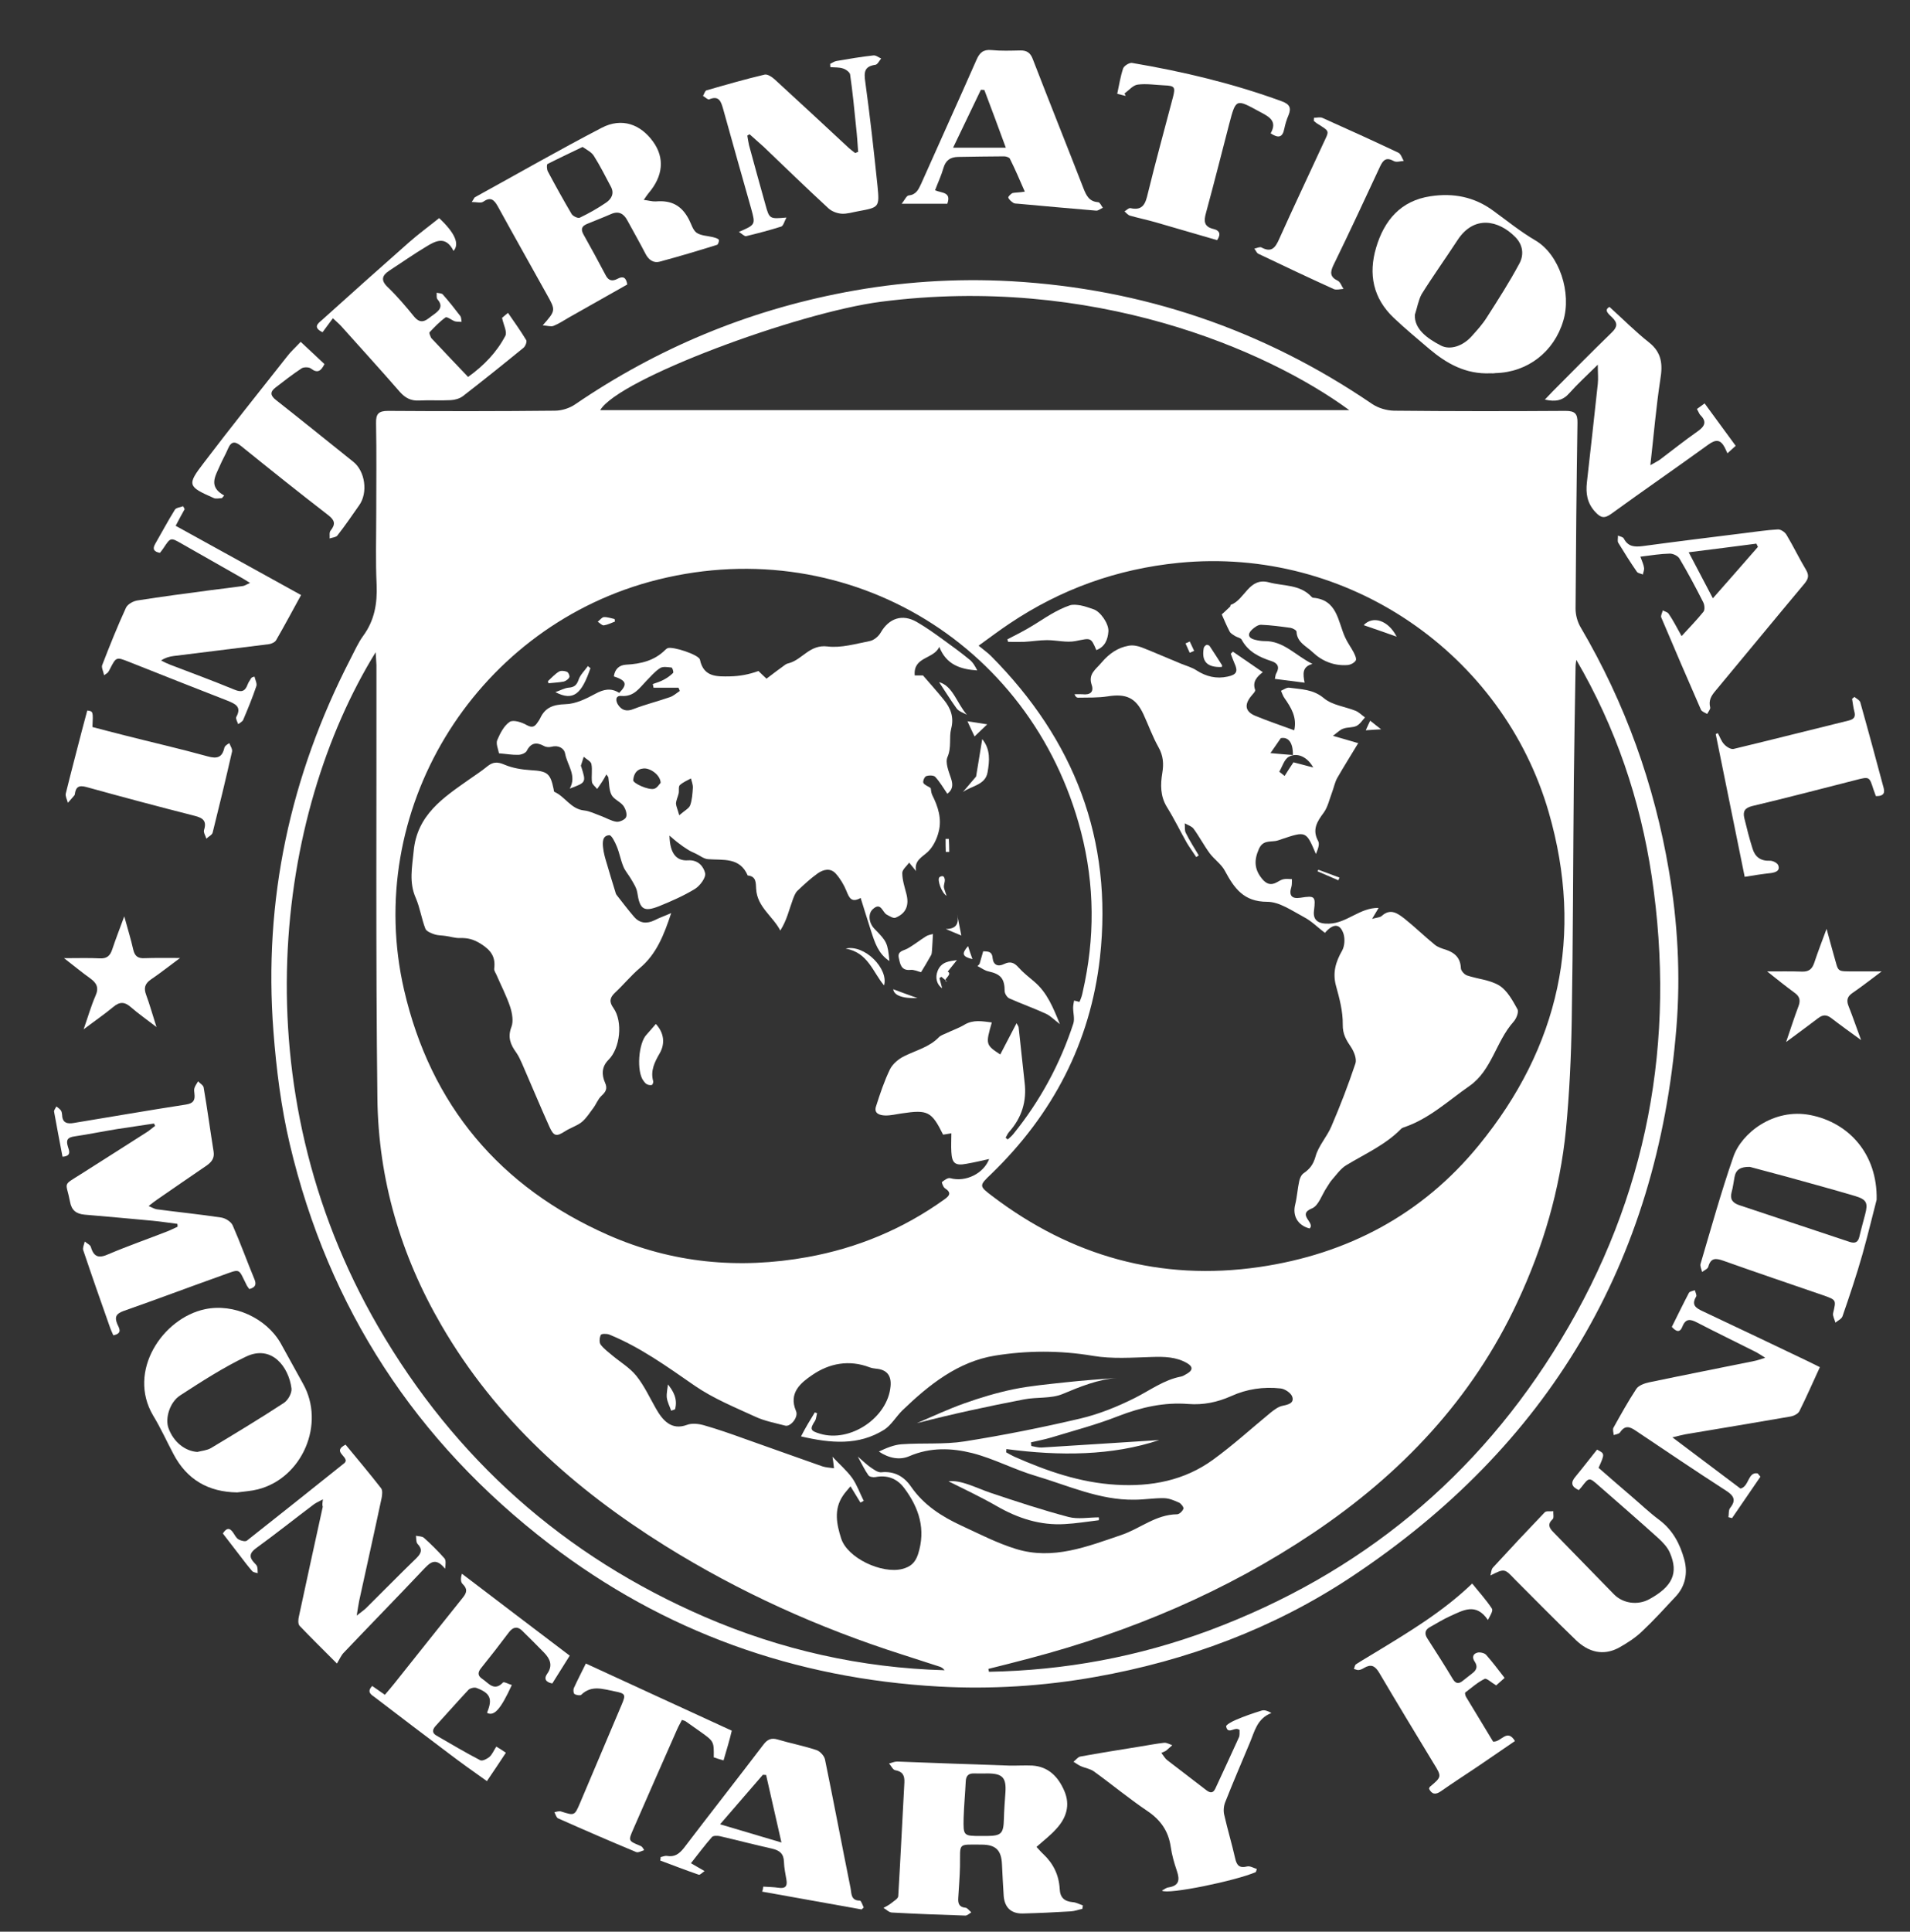<?xml version="1.0" encoding="utf-8"?>
<!-- Generator: Adobe Illustrator 18.1.1, SVG Export Plug-In . SVG Version: 6.00 Build 0)  -->
<svg version="1.1" id="Layer_1" xmlns="http://www.w3.org/2000/svg" xmlns:xlink="http://www.w3.org/1999/xlink" x="0px" y="0px"
	 viewBox="0 0 996 1007" enable-background="new 0 0 996 1007" xml:space="preserve">
<rect x="0" y="0" width="996" height="1007" fill="#333333" stroke="none"/>
<path fill="#FFFFFF" d="M196.2,267.5c0-15.7,0.2-31.3-0.1-47c-0.1-4.7,1.3-6.3,6.2-6.3c29,0.2,58,0.2,87-0.1c3.6,0,7.7-1.3,10.6-3.3
	c42.8-29.2,89.6-48.7,140.5-58.4c28.8-5.5,57.8-7.4,86.9-5.8c68.5,3.9,131.3,25.2,188.1,63.9c3.2,2.2,7.6,3.5,11.5,3.6
	c29.8,0.3,59.6,0.3,89.5,0.1c4.8,0,6.3,1.4,6.2,6.2c-0.5,32.3-0.8,64.6-1,96.9c0,3.3,1,7,2.7,9.8c23.2,39.5,38.4,81.8,46,126.9
	c4.6,27,6.1,54.4,3.9,81.6c-9.9,122.9-67,218.5-169.6,286.5c-40.6,26.9-85.6,43.6-133.5,52.1c-27,4.8-54.3,6.5-81.5,5
	c-75.1-4.2-143.3-28.5-203.1-74.3c-69.7-53.4-115.2-123-135.4-208.5c-4.5-19.1-7-38.9-8.5-58.6c-5.3-68.6,8.7-133.3,40.2-194.4
	c2.1-4,3.9-8.2,6.5-11.8c6-8.1,7.5-17,7.1-26.8C195.8,292.5,196.2,280,196.2,267.5z M510.3,336.6c2.9,2.4,4.8,3.7,6.5,5.4
	c43.3,43.6,63.6,95.5,56.8,157.1c-5,44.4-24.6,81.8-56.6,112.8c-6.5,6.2-6.6,6.3,0.4,11.6c41.3,31.4,87.8,44.5,139.3,37
	c45.9-6.7,84.9-27.3,114.4-63.4c42-51.3,55-109.8,36.5-173.7c-23.8-82.3-104.5-138.7-192.9-130c-32.2,3.2-61.5,13.7-88.3,31.7
	C521.3,328.5,516.4,332.2,510.3,336.6z M562.9,522.3c0.4-0.9,0.8-1.8,1.1-2.8c0.3-0.8,0.4-1.6,0.6-2.4c6.4-27.9,6.3-55.7-0.9-83.5
	c-26-100.1-125.3-157.6-225-130.3C246.6,328.7,189.3,423.2,210.7,516c13.9,60.2,50,102.9,106.4,127.8c33.3,14.7,68.3,18,104.1,11.5
	c25.9-4.7,49.7-14.6,71.2-30c2.7-1.9,4-3.5,0.3-5.9c-0.9-0.6-1.7-3.1-1.5-3.2c1.3-1,3.1-2.4,4.4-2c8,2.2,17.4-2.5,20.2-10
	c-3.7,0.8-7.8,1.8-11.9,2.5c-5.8,1.1-7.5-0.3-7.8-6.2c-0.2-3.1,0-6.2,0-9.7c-1.7,0.3-3.1,0.5-4.3,0.7c-6-12.1-8-13.1-21.4-11.1
	c-3,0.4-5.9,1.2-8.9,1.1c-2.7-0.1-5.9-1-4.7-4.7c2.1-6.6,4.3-13.2,7.3-19.4c1.4-2.8,4.5-5.4,7.4-6.8c6.2-3.1,13.1-4.7,18.1-9.9
	c1-1,2.6-1.5,3.9-2.1c3.1-1.5,6.4-2.6,9.4-4.4c4.7-2.8,9.3-1.8,14.3-1.2c-3.3,11.4-3.2,11.7,4.4,16.7c2.8-5.3,5.5-10.5,8.5-16.3
	c0.6,1.2,1.1,1.7,1.1,2.3c1.1,9.5,2,19.1,3.1,28.6c1.2,9.8-1.5,18.4-8.1,25.8c-0.8,0.9-1.2,2-1.8,3c0.4,0.3,0.7,0.6,1.1,0.9
	c1-0.9,2.1-1.8,2.9-2.8c14-17.3,24.4-36.5,31.3-57.6c0.8-2.5-0.1-5.5-0.1-8.3c0-1.2,0.3-2.5,0.5-3.7
	C561.2,521.8,562,522.1,562.9,522.3z M195.9,340c-52.1,84.4-71.3,226.5,1.3,351.6c40.1,69.1,97,119.6,170.3,151.3
	c39.8,17.2,81.6,26.6,125.1,27.8c-0.8-1-1.7-1.6-2.7-1.9c-6.5-2.1-13-4.2-19.5-6.3c-43.5-13.9-84.8-32.5-123.6-56.7
	c-47.4-29.6-88.2-66-116.6-114.9c-21.3-36.6-32.9-76.2-33.4-118.3c-0.9-75.3-0.4-150.6-0.5-225.9C196.2,344.5,196,342.2,195.9,340z
	 M822,344c-0.2,1.2-0.4,2.5-0.4,3.7c-0.3,19.6-0.7,39.3-0.9,58.9c-0.4,41.8-0.4,83.6-1.1,125.4c-0.3,18.9-1.2,37.9-3,56.8
	c-3.1,31.4-11.9,61.3-25.3,89.9c-23.6,50.7-60.7,89.7-106.6,120.5c-45.3,30.4-95,51.4-147.8,65.3c-7.1,1.9-14.3,3.7-21.5,5.5
	c0.1,0.5,0.2,1,0.3,1.5c39.5-0.7,77.9-7.8,115-21.6c78.5-29.3,139.9-79.8,183.2-151.4c45.2-74.6,60.3-155.6,47.4-241.8
	C855.3,416.8,842.5,379.1,822,344z M703.6,213.8c-43.3-31.7-134.2-70.7-244.2-56.5c-43.4,5.6-136.9,40.2-146.4,56.5
	C442.8,213.8,572.5,213.8,703.6,213.8z M424.9,736.3c0.4,0.1,0.8,0.3,1.2,0.4c-0.4,1.3-0.4,2.8-1.1,4c-2.8,4.3-2.5,5.2,2.6,6.7
	c15.8,4.8,35.4-8.4,36.8-24.8c0.5-5.6-2-8.6-7.5-9.1c-1.1-0.1-2.3-0.3-3.4-0.7c-10.7-4.1-21-2.1-29.8,3.9c-5.9,4-12.7,9.3-8.6,18.9
	c1.4,3.2-2.9,8.3-5.6,7.6c-5.3-1.4-10.8-2.4-15.7-4.7c-10.7-4.9-21.9-9.5-31.5-16.1c-14.3-9.9-28.4-20.1-44.6-26.7
	c-1.3-0.5-4.1-0.5-4.4,0.2c-0.7,1.4-0.9,3.9-0.1,5c1.6,2.2,4,3.9,6.1,5.7c4.2,3.5,9.1,6.4,12.5,10.6c4.1,5.1,6.9,11.2,10.2,17
	c3.5,6.2,8.1,11.6,16.2,8.6c2.6-1,6.1-0.6,8.9,0.2c7,2,13.9,4.4,20.8,6.9c13.6,4.8,27.2,9.7,40.9,14.5c1.8,0.6,3.9,0.7,6.1,1
	c-0.3-2.7-0.5-4.4-0.8-6c3.6,3.9,7.4,7.1,10.3,11.1c2.5,3.6,4,7.9,6,11.9c-0.6,0.3-1.1,0.6-1.7,0.9c-1.6-2.6-3.2-5.2-5.2-8.5
	c-1.6,2-3,3.4-4,5c-4.8,7.1-3.2,14.9-0.9,22.1c3.2,10.3,21.2,18.7,31.9,16c4.2-1.1,6.7-3.1,8.2-7.6c4.2-13,0.6-24.2-7.2-34.6
	c-3.7-4.9-8.7-6.9-15-5.7c-1.2,0.2-3.2-0.1-3.7-1c-1.9-2.7-3.3-5.7-5.5-9.7c2.7,2.3,4.5,4.1,6.5,5.5c1.8,1.2,3.9,2.9,5.8,2.7
	c6.8-0.7,11.8,2.2,15.4,7.4c6.7,9.7,16.1,15.7,26.5,20.5c9.3,4.3,18.6,9.1,28.4,12.1c19.2,5.9,37.1-1.3,54.8-7.3
	c9.8-3.3,18-10.7,29.1-10.8c1.2,0,2.9-1.7,3.3-2.9c0.3-0.7-1.2-2.7-2.3-3.2c-2.5-1.1-5.2-2.3-7.9-2.3c-5.1-0.1-10.2,0.8-15.3,0.8
	c-18.2,0.3-34.6-7.4-51.5-12.4c-11.2-3.3-21.8-9-33.1-11.9c-10.8-2.7-21.9-3.1-32.8,1.6c-5,2.2-10.7,1.1-15.9-2.4
	c3.8-1.8,7.8-3.5,11.8-3.8c10.9-0.8,22.1,0.2,32.9-1.5c20.2-3.2,40.3-7.2,60.3-11.9c9.8-2.3,19.4-6.2,28.4-10.7
	c8-4,15.2-9.5,24.2-11.2c1.1-0.2,2.1-1,3.1-1.5c3.1-1.8,3.1-3.7,0-5.5c-5.7-3.3-11.9-3.4-18.3-3.2c-10.3,0.3-20.8,1.1-30.8-0.6
	c-17.2-2.9-34.4-2.8-51.1-0.1c-19.2,3.1-34.4,15.2-48.2,28.5c-3.3,3.2-5.8,7.7-9.5,10.1c-13.4,8.4-27.9,7.1-43.4,3.5
	C420.1,744.1,422.5,740.2,424.9,736.3z M524.8,755.4c0,0.6-0.1,1.1-0.1,1.7c1.4,0.8,2.8,1.6,4.3,2.3c17,7.5,34.2,13.5,53,14.6
	c18.4,1.1,35.6-2.2,50.5-13c10.5-7.6,20.1-16.4,30.1-24.6c1.9-1.5,4.1-3.2,6.4-3.6c2.9-0.6,5.9-1.4,4.9-4.6c-0.6-2-3.9-4.2-6.1-4.4
	c-8.9-1-17.7,0.3-25.8,4c-7.2,3.2-14.5,4.7-22.3,4.1c-12.7-1-24.6,1.7-36.5,6.3c-11.4,4.5-23.3,7.6-35.1,11.2c-3.4,1-7,1.7-10.5,2.5
	c0.1,0.6,0.1,1.3,0.2,1.9c1.8,0.3,3.6,0.9,5.4,0.8c21.2-1.3,42.4-2.7,61.3-3.9C580.1,758.9,552.6,759.1,524.8,755.4z"/>
<path fill="#FFFFFF" d="M80.3,585.7c-6.4,1-12.9,1.9-19.3,2.9c-7.4,1.2-14.7,2.7-22.1,3.8c-3.6,0.5-4.6,1.8-3.5,5.3
	c0.6,2,2.1,5-2.8,5.3c-1.5-7.9-3-15.7-4.4-23.5c-0.1-0.8,0.8-1.8,1.2-2.7c0.8,0.6,1.7,1.2,2.3,2c0.5,0.6,0.6,1.6,0.7,2.4
	c0.1,4.2,2.7,4.8,6.1,4.2c19.5-3.2,39-6.6,58.5-9.6c3.8-0.6,4.8-2.2,4.4-5.6c-0.1-1-0.3-2.1,0-3c0.4-1.3,1.3-2.4,1.9-3.5
	c1,1.1,2.7,2,2.9,3.2c1.9,11.1,3.4,22.3,5.2,33.5c0.5,3.3-1,5.3-3.5,7.1c-8.7,5.9-17.3,11.9-25.9,17.8c-1.3,0.9-2.6,1.9-4.5,3.4
	c1.9,0.8,3,1.5,4.2,1.7c11.2,1.5,22.4,2.6,33.6,4.3c2.2,0.3,5.1,2.1,6,4c4.1,9.3,7.5,18.8,11.4,28.2c1.2,2.9,0.3,4.3-2.7,5.1
	c-0.5-0.8-1.1-1.4-1.4-2.1c-4.5-8.9-2.8-8.6-12.9-5c-17.1,6.1-34.1,12.5-51.2,18.5c-3.9,1.4-4.9,3.1-3.3,6.9c0.8,1.9,3,4.8-2.1,5.8
	c-0.6-1.4-1.3-2.8-1.8-4.3c-4.7-13.3-9.4-26.7-13.9-40.1c-0.4-1.3,0.5-3,0.8-4.5c1.1,1,2.9,1.7,3.2,2.9c1.6,5.4,4.3,5.9,9.2,3.7
	c10.1-4.3,20.5-7.9,30.7-11.9c1.8-0.7,3.5-1.6,5.3-2.4c0-0.5,0-1-0.1-1.5c-4.2-0.5-8.5-1.2-12.7-1.6c-11.9-1.1-23.8-2.2-35.7-3.2
	c-4.4-0.4-6.8-2.3-7.6-6.8c-2-10.6-4.3-8,5.8-14.4c11.4-7.2,22.8-14.5,34.1-21.7c1.6-1,3-2.3,4.5-3.4
	C80.7,586.6,80.5,586.1,80.3,585.7z"/>
<path fill="#FFFFFF" d="M246,105.3c1.2-1.7,1.3-2.3,1.7-2.5c22-12.1,43.8-24.6,66.1-36.2c10.4-5.4,20.2-1.9,26.8,7.3
	c6.1,8.5,5.2,17.9-2.4,26.8c-0.7,0.8-1.3,1.8-2.5,3.5c2.5,0.3,4.4,0.9,6.3,0.8c8.1-0.7,13.5,2.1,17.3,9.5c1.2,2.3,2,5.4,3.9,6.8
	c2.3,1.6,5.6,1.6,8.5,2.3c1.1,0.3,2.4,0.6,3.1,1.3c0.4,0.4-0.3,2.5-0.8,2.7c-9.9,3.1-19.9,6.1-30,8.8c-3.4,0.9-5.9-1.1-7.5-4.3
	c-3-5.8-6.2-11.4-9.3-17.1c-1.9-3.6-4.5-5.2-8.6-3.4c-4.1,1.8-8.3,3.4-12.4,5.1c-2.7,1.1-3.5,2.6-2,5.4c4,7.1,7.9,14.3,11.7,21.5
	c1.5,2.9,3.6,3.1,6.2,1.7c2.8-1.5,4.4-0.7,5,3c-10.1,5.7-20.3,11.5-30.6,17.3c-2.6,1.5-5.1,3.2-7.9,4.3c-1.3,0.5-3.1-0.1-5.6-0.3
	c6.9-7.8,6.8-7.8,2.1-16.2c-8.5-15.3-17.1-30.5-25.5-45.8c-2-3.6-3.8-5.1-7.7-2.4C250.7,106,248.6,105.3,246,105.3z M303.8,76.6
	c-6.4,3.1-12.4,5.9-18.3,8.9c-0.5,0.3-0.4,2.8,0.2,3.9c4,7.5,8.1,14.9,12.4,22.2c0.7,1.1,3.2,2.3,4.2,1.9c4.8-2.3,9.4-4.9,13.8-7.9
	c2.6-1.8,4.4-4.6,2.5-8.2c-2.9-5.4-5.6-10.9-8.9-16.1C308.5,79.3,306.1,78.2,303.8,76.6z"/>
<path fill="#FFFFFF" d="M540.5,962.8c1.3,1.4,2.4,2.7,3.6,3.8c5.2,4.9,8.1,10.9,8.5,18.1c0.2,4.5,2.4,6.5,6.8,6.9
	c1.8,0.1,3.5,1.1,5.3,1.7c-0.1,0.6-0.2,1.2-0.3,1.8c-2,0.4-4,1.2-6,1.3c-8.3,0.5-16.6,0.9-24.9,1.1c-6.1,0.2-9.6-3-10.1-9.1
	c-0.4-5.5-0.6-10.9-0.9-16.4c-0.3-7.5-3.2-10.4-10.7-10.4c-12.7,0-11-1.2-11.2,11.3c-0.1,5.5-0.6,11-0.9,16.4
	c-0.2,2.8,0.3,4.9,3.8,5.2c1,0.1,2,1.6,3,2.4c-1,0.6-2.1,1.7-3.1,1.7c-12.8-0.4-25.6-0.9-38.4-1.6c-1.5-0.1-2.8-1.6-4.3-2.4
	c1.4-0.8,2.9-1.5,4.1-2.5c1.3-1.1,3.5-2.3,3.6-3.6c1.2-19.7,2.1-39.5,3.2-59.2c0.2-3.8-0.9-5.8-4.8-6.5c-1.2-0.2-2.1-2.3-3.2-3.5
	c1.4-0.3,2.8-1,4.2-1c19.4,0.7,38.9,1.5,58.3,2.1c4.1,0.1,8.2-0.2,12.3,0c8.5,0.6,13.5,6,16.6,13.2c3.2,7.4,1.1,14.1-4.2,19.8
	C547.9,956.7,544.3,959.4,540.5,962.8z M511.8,957.1c1,0,2,0,3,0c7.4-0.1,8.5-1.3,8.7-8.9c0.1-4.6,0.5-9.3,0.8-13.9
	c0.5-7.5-1.5-9.7-8.9-9.8c-2.5,0-5,0.1-7.5,0c-3-0.1-4.2,1.4-4.3,4.2c-0.3,6.3-0.9,12.6-1.1,18.9
	C502.3,957.1,502.3,957.1,511.8,957.1z"/>
<path fill="#FFFFFF" d="M978.6,625.4c-1.7,6.4-4.3,17.5-7.4,28.5c-3.1,10.9-6.7,21.6-10.4,32.3c-0.5,1.4-2.4,2.2-3.7,3.3
	c-0.4-1.7-1.5-3.5-1.2-4.9c1.6-6.9,1.8-6.9-5-9.3c-17.4-6-34.9-11.9-52.3-18.1c-4-1.4-6.5-1.5-7.8,3.2c-0.3,1.1-2.1,1.8-3.2,2.7
	c-0.3-1.4-1.2-3.1-0.8-4.3c5.5-18.6,10.7-37.4,17.1-55.8c4.2-12.2,20.9-25.5,40.2-21.7C964,585.2,979.1,601.5,978.6,625.4z
	 M912.5,608.3c-4.7-0.1-7.3,1.3-8,5.3c-0.5,2.6-0.8,5.3-1.5,7.8c-1,3.7,0.4,5.6,3.8,6.8c19.2,6.4,38.5,12.8,57.7,19.2
	c2.8,0.9,4.4,0.3,5.1-2.7c0.9-3.9,2-7.7,3-11.6c1.6-6,0.8-7.8-5.2-9.6c-11.8-3.5-23.6-6.7-35.5-10
	C925.1,611.7,918.4,609.9,912.5,608.3z"/>
<path fill="#FFFFFF" d="M777.3,194.6c-13,0.6-23-5.1-32.1-12.8c-6.2-5.3-12.5-10.5-18.4-16.1c-10.8-10.2-13.3-22.8-9.2-36.6
	c4.2-14.2,12.8-24.5,28.4-26.8c11.8-1.8,22.8,0.3,32.6,7.5c7.3,5.3,14.3,11,22,15.5c12.7,7.4,19,27.5,14.6,41.9
	c-4.8,16.2-18.6,26.9-35.4,27.3C778.8,194.7,777.8,194.6,777.3,194.6z M737.8,164.1c-0.3,7.3,6.1,12.2,13.7,16.1
	c4.8,2.4,11.4,0.2,16-5c2.8-3.1,5.6-6.2,7.8-9.7c5.9-9.2,11.8-18.4,17-28.1c2.5-4.6,1.9-9.8-2.2-13.9c-8.6-8.7-21.4-11.5-30,1.6
	c-6.2,9.5-12.8,18.7-18.8,28.3C739.6,156.6,739,160.5,737.8,164.1z"/>
<path fill="#FFFFFF" d="M123.7,778c-15.1-0.2-26.3-6.7-33.3-20.1c-3.5-6.6-6.6-13.5-10.5-19.9c-13.8-23.2,5-50.9,27-55.5
	c15-3.2,32,4.6,39.5,17.8c3.9,7,7.7,14,11.6,21c11.8,20.9-0.3,49.2-23.5,55.1C131,777.3,127.3,777.5,123.7,778z M102.9,756.9
	c2.4-0.6,5-0.8,7.1-2c12.8-7.7,25.6-15.4,38.1-23.6c2.1-1.4,4.2-5.1,3.9-7.5c-1.4-11.1-10.2-23-23.7-16.6
	c-11.9,5.7-23.2,13-34.3,20.2c-5.6,3.6-8,12.2-6.1,17.2C90.5,751.7,96.5,756.5,102.9,756.9z"/>
<path fill="#FFFFFF" d="M132.7,352.7c0.4,1.7,1.4,3.6,1,4.9c-2,6-4.4,11.8-6.9,17.7c-0.4,0.9-1.7,1.5-2.6,2.2
	c-0.4-1.2-1.4-2.9-1-3.7c2.9-5.3-0.3-6.8-4.5-8.5c-17.2-6.7-34.4-13.5-51.5-20.3c-6.6-2.6-6.6-2.6-9.9,3.8c-0.3,0.6-0.6,1.2-1,1.7
	c-0.2,0.3-0.5,0.4-2,1.5c-0.5-2.2-1.5-4.1-1-5.3c3.9-10.1,7.9-20.1,12.4-29.9c0.9-1.9,3.9-3.5,6.1-3.8c12.8-2,25.6-3.7,38.5-5.4
	c5.4-0.7,10.9-1.3,16.3-2.1c1-0.1,1.9-0.8,3.8-1.6c-2.3-1.4-3.8-2.4-5.3-3.2c-10.1-5.8-20.3-11.5-30.4-17.3
	c-5.8-3.3-5.7-3.3-9.5,2.4c-0.5,0.8-1.2,1.6-1.8,2.4c-3.1-0.6-4.1-1.9-2.4-4.8c3.4-5.9,6.6-11.9,10.2-17.7c0.7-1.1,2.8-1.2,4.3-1.8
	c0.3,0.5,0.5,1,0.8,1.5c-1.5,2.7-3,5.4-4.7,8.7c21.9,12.1,43.4,23.9,65.4,36.1c-4.5,8.2-8.6,15.9-13,23.5c-0.6,1.1-2.4,1.9-3.7,2.1
	c-16.6,2.1-33.3,4.1-49.9,6.2c-2.1,0.3-4.1,0.8-6.4,2.3c1.5,0.8,3.1,1.6,4.7,2.2c11.2,4.3,22.4,8.4,33.5,13c3.6,1.5,5.6,1,6.9-2.6
	c0.4-1.2,1.3-2.3,1.9-3.4C131.4,353,132,352.9,132.7,352.7z"/>
<path fill="#FFFFFF" d="M920.5,707.8c-2.4-1.5-3.7-2.4-5.1-3.1c-10.1-5.1-20.3-10-30.3-15.2c-3.6-1.9-6.1-2.3-7.8,2.1
	c-1.3,3.3-3.3,2.6-5.5,0.1c2.9-5.8,5.8-11.8,8.9-17.7c0.4-0.8,2-1,3.1-1.4c0.3,1.1,1.1,2.6,0.7,3.3c-2.7,4.5-0.1,6,3.5,7.7
	c18.1,8.5,36.1,17.1,54.1,25.7c2.2,1.1,4.4,2.2,6.9,3.4c-3.7,8-7,15.6-10.7,23c-0.7,1.3-2.8,2.4-4.4,2.7c-18.3,3.2-36.7,6.2-55,9.3
	c-1.7,0.3-3.4,0.8-6.8,1.6c12.7,9.6,24.3,18.3,35.5,26.7c4.6-1.1,3.8-8.9,9-7.9c0.5,0.6,0.9,1.2,1.4,1.7
	c-4.9,7.2-9.9,14.4-14.8,21.6c-0.6-0.2-1.3-0.3-1.9-0.5c0.3-1.6,0-3.7,0.9-4.8c3.3-4.1,1.9-6.4-2.1-9c-15.8-10.2-31.4-20.7-47-31.2
	c-3.2-2.2-5.7-3.1-8.3,0.8c-0.5,0.8-2.1,1-3.3,1.4c-0.1-1.3-0.7-2.9-0.1-3.9c3.8-6.8,7.6-13.7,11.9-20.2c1.2-1.8,4.3-2.9,6.7-3.4
	c18.2-3.8,36.5-7.4,54.7-11.1C916.4,709.2,917.9,708.6,920.5,707.8z"/>
<path fill="#FFFFFF" d="M447.5,79.2c-0.3-4.4-0.6-8.8-1.1-13.2c-0.9-9.1-1.8-18.2-3.1-27.2c-0.2-1.2-2.3-2.7-3.7-3.1
	c-2.1-0.7-4.4-0.5-6.6-0.7c0-0.6-0.1-1.2-0.1-1.7c1.1-0.5,2.1-1.3,3.3-1.5c6.4-1.1,12.8-2.2,19.2-2.9c1.3-0.2,2.7,1,4.1,1.6
	c-1,1.2-1.9,3.2-3.1,3.3c-5.7,0.8-5.9,3.9-5.2,8.8c2.5,18.1,4.5,36.2,6.4,54.4c1.1,11.1,0.8,11.1-10,13.1c-2.9,0.5-5.9,1.5-8.8,1.3
	c-2.4-0.2-5.1-1.2-6.9-2.9c-11.4-10.5-22.5-21.3-33.7-32c-2.4-2.2-4.9-4.3-7.3-6.5c-0.4,0.2-0.8,0.4-1.2,0.7c0.3,1.7,0.5,3.3,0.9,5
	c2.8,10.3,5.6,20.5,8.5,30.8c2.1,7.7,2.2,7.7,11,6.9c-1.1,2.1-1.6,4.3-2.7,4.7c-6,1.9-12.1,3.5-18.3,5c-0.9,0.2-2.1-1.2-3.8-2.2
	c8.8-3.8,8.7-3.8,6.4-12.2c-4.9-17.3-9.8-34.6-14.6-51.9c-1.1-3.8-2.1-7.2-7.3-5c-0.7,0.3-2.1-1.2-3.2-1.8c0.6-1,1-2.6,1.8-2.9
	c10.1-2.9,20.1-5.8,30.3-8.2c1.5-0.4,4,1.3,5.4,2.6c12.9,11.8,25.7,23.7,38.5,35.6c1.1,1,2.2,1.8,3.4,2.7
	C446.5,79.5,447,79.3,447.5,79.2z"/>
<path fill="#FFFFFF" d="M168.4,781.6c-2.2,1.2-3.6,1.8-4.7,2.6c-10.1,7.6-20,15.5-30.2,22.9c-3.4,2.5-3.7,4.7-0.9,7.6
	c0.6,0.6,1.3,1.3,1.5,2c0.3,1.1,0.2,2.3,0.3,3.4c-1-0.3-2.3-0.4-2.9-1.1c-2.1-2.4-4-4.9-5.9-7.4c-3.1-4.1-6.3-8.1-9.4-12.2
	c1.9-2.9,3.5-3.2,5.4-0.4c0.8,1.2,1.6,2.8,2.8,3.5c1.2,0.7,3.6,1.3,4.4,0.6c17-13.4,33.9-26.9,50.8-40.4c0.4-0.3,0.5-0.8,0.7-1.1
	c0.1-2.9-6.8-5.1-0.1-8.5c6.2,7.5,12.5,15,18.5,22.7c0.9,1.1,0.6,3.5,0.3,5.1c-3.8,17.9-7.8,35.7-11.7,53.6
	c-0.4,2.1-0.7,4.1-1.3,7.7c2.4-1.9,3.8-2.8,4.9-3.9c8.8-8.7,17.4-17.5,26.2-26c2.6-2.6,3.4-4.6,0.6-7.5c-0.8-0.9-0.6-2.8-0.8-4.2
	c1.4,0.3,3.2,0.2,4.2,1.1c3.7,3.3,7.3,6.9,10.6,10.6c0.9,1,0.7,3,0.4,5.5c-5.3-6.6-8.2-2.8-11.7,0.8c-13.6,14.4-27.5,28.6-41.1,42.9
	c-1.4,1.4-2.2,3.4-3.6,5.7c-7.5-7.5-13.6-13.5-19.5-19.7c-0.9-1-0.7-3.4-0.3-5c4.1-19,8.2-38,12.4-57
	C168,784.6,168.1,783.7,168.4,781.6z"/>
<path fill="#FFFFFF" d="M884.9,213.2c1.4-1,2.5-1.8,4-2.9c5.4,7.4,10.7,14.6,16.2,22.1c-1.2,1.1-2.2,2-4.3,3.9c-0.6-1.2-1-2.1-1.4-3
	c-2.2-4.2-4.6-4.4-8.6-1.5c-16.7,12.1-33.7,23.8-50.5,36c-3.6,2.6-5.5,2.3-8.5-1c-4.2-4.6-4.9-9.6-4.3-15.2
	c1.9-17.2,3.9-34.3,5.7-51.5c0.3-2.8,0-5.6,0-10c-5.6,5.5-10.4,9.9-14.8,14.8c-3.4,3.9-7.2,4.7-12.8,3.4c1.7-1.7,2.8-3,4.1-4.3
	c10.2-10.3,20.4-20.6,30.8-30.7c2.9-2.8,3.2-4.9,0.2-7.8c-1.7-1.7-4.6-3.8-1.4-5.5c7.1,6.4,13.5,12.9,20.6,18.5
	c6.7,5.3,7.2,11.5,5.9,19.3c-2.2,14.4-3.4,28.9-5.2,44.7c2.3-1.3,3.7-2,5-2.9c6.5-4.9,12.9-10,19.6-14.7c3.7-2.6,5.1-5,1.4-8.6
	C886,215.6,885.7,214.6,884.9,213.2z"/>
<path fill="#FFFFFF" d="M398,983.5c2.7,0.2,5.4,0.2,8,0.6c3.4,0.5,4.7-0.7,4.1-4.1c-0.5-3.1-1.2-6.2-1.3-9.4c-0.1-4.3-2.3-6-6.2-6.9
	c-9.1-2-18.1-4.4-27.2-6.5c-1.3-0.3-3.4-0.3-4.1,0.4c-3.8,4.3-7.2,8.9-11,13.7c2.8,1.6,4.6,2.7,7.1,4.1c-1.3,0.9-2.4,2.1-3,1.9
	c-6.7-2.3-13.4-4.9-20.1-7.4c0.1-0.6,0.2-1.2,0.2-1.8c1.1-0.2,2.3-0.8,3.3-0.6c4,0.7,6.4-1.1,8.8-4.1c13.7-18,27.7-35.8,41.4-53.8
	c2.1-2.8,4.1-3.8,7.5-2.8c6.7,2,13.6,3.3,20.2,5.5c1.9,0.6,4.1,3,4.5,4.9c4.6,22.3,8.8,44.6,13.3,66.9c0.6,2.8,0,6.7,4.9,6.7
	c0.7,0,1.4,2.4,2,3.6c-0.4,0.3-0.8,0.7-1.1,1c-17.3-3.1-34.6-6.2-51.9-9.3C397.8,985.3,397.9,984.4,398,983.5z M407.5,960.5
	c-2.9-12.7-5.4-23.9-8-35.2c-0.6,0-1.2-0.1-1.7-0.1c-7.2,8.3-14.3,16.6-22.3,25.8C386.5,954.3,396.3,957.2,407.5,960.5z"/>
<path fill="#FFFFFF" d="M876.9,331.6c4.4-4.8,8.1-8.6,11.4-12.7c0.8-1,0.6-3.5-0.1-4.9c-3.9-7.7-8-15.4-12.4-22.8
	c-0.8-1.4-3.3-2.6-5-2.6c-4.9,0.1-9.8,0.9-15.4,1.6c0.9,2.5,1.7,4.1,1.9,5.8c0.2,1.1-0.4,2.3-0.6,3.5c-1-0.5-2.5-0.6-3.1-1.4
	c-3.4-4.9-6.6-10-9.7-15.1c-0.6-0.9-0.1-2.5-0.2-3.8c1.1,0.5,2.7,0.7,3.1,1.6c2.2,4.2,5.5,4.4,9.7,3.9c17.8-2.4,35.6-4.6,53.3-6.8
	c5.8-0.7,11.5-1.6,17.3-1.9c1.5-0.1,3.7,1.4,4.5,2.8c3.6,6,6.6,12.3,10.2,18.3c1.6,2.8,1.3,4.5-0.7,7c-15.6,18.6-31,37.4-46.6,56.1
	c-2.2,2.6-3.6,5-2.7,8.6c0.2,0.9-1,2.3-1.6,3.4c-1.1-0.7-2.7-1.2-3.2-2.2c-7-16-13.9-32-20.7-48.1c-0.4-1,0.5-2.4,0.8-3.7
	c1,0.6,2.5,0.9,3,1.7C872.4,323.2,874.2,326.8,876.9,331.6z M916.7,285.1c-0.3-0.6-0.5-1.1-0.8-1.7c-11.3,1.5-22.6,2.9-35.3,4.5
	c4.4,8.4,8.2,15.7,12.6,24C901.6,302.4,909.1,293.8,916.7,285.1z"/>
<path fill="#FFFFFF" d="M534.4,99.9c-2.7-6.2-5.1-11.8-7.8-17.2c-0.4-0.7-2-1.2-3-1.2c-8,0-16,0.2-24,0.3c-4,0.1-6.4,1.7-7.6,5.7
	c-1.1,3.9-2.9,7.7-4.4,11.7c3.5,1.5,8.6,0.8,6.4,7c-7.3,0-14.7,0-23.8,0c1.6-2,2.5-4.2,3.6-4.3c3.9-0.4,5.1-3,6.5-6
	c9.6-21.6,19.4-43.1,28.9-64.7c1.6-3.7,3.5-5.5,7.8-5.1c5,0.5,10,0.3,15,0.2c3.5-0.1,5.4,1.3,6.6,4.6c8.7,22.5,17.7,44.9,26.4,67.3
	c1.5,3.8,3,6.9,7.7,7.2c0.9,0.1,1.6,1.9,2.4,2.9c-1.2,0.5-2.4,1.6-3.5,1.5c-13.6-1.1-27.1-2.4-40.7-3.6c-0.8-0.1-1.8,0-2.4-0.4
	c-1.1-0.7-2.3-1.7-2.7-2.8c-0.2-0.4,1.3-2,2.3-2.4C529.8,100.3,531.4,100.4,534.4,99.9z M524.5,77c-3.9-10.6-7.5-20.4-11.2-30.1
	c-0.6,0-1.2-0.1-1.8-0.1c-4.7,9.8-9.4,19.6-14.5,30.2C506.9,77,515.1,77,524.5,77z"/>
<path fill="#FFFFFF" d="M777.2,821.3c0.4-1.4,0.4-3.1,1.3-4.1c8.9-9.7,17.9-19.3,27-28.8c0.8-0.9,3-0.4,4.5-0.6
	c-0.1,1.4,0.4,3.4-0.3,4.1c-2.9,2.7-1.9,4.6,0.5,7c10.5,10.7,20.9,21.5,31.4,32.2c4.8,4.9,12.5,5.8,18.4,2.6
	c12.1-6.6,15.4-13.6,10.8-24.2c-1.2-2.9-3.7-5.5-6.1-7.7c-10.3-9.3-20.7-18.3-31.1-27.4c-4.9-4.3-4.9-4.4-8.9,0.8
	c-0.4,0.5-0.9,1-1.4,1.6c-4-1.8-4.4-4-1.6-7.2c3.8-4.6,7.4-9.3,11.1-13.9c4.1,2.1,4.1,2.1,0.8,9.5c5.6,4.9,11.4,9.9,17.1,14.8
	c4.8,4.1,9.4,8.5,14.5,12.3c7.1,5.3,10.9,12.6,13.1,20.7c1.9,7,0.6,13.9-4.6,19.4c-5.8,6.2-11.5,12.5-17.7,18.3
	c-3.4,3.2-7.6,5.9-11.7,8.2c-8.3,4.5-16,2.3-22.4-3.8c-10.8-10.4-21.3-21.1-31.9-31.7C784.5,817.6,784.6,817.6,777.2,821.3z"/>
<path fill="#FFFFFF" d="M634.7,125.2c-10.7-3.1-21.3-6.2-32-9.3c-4.5-1.3-9-2.2-13.5-3.5c-1-0.3-1.9-1.4-2.8-2.2
	c1-0.6,2.2-1.9,3.1-1.7c6.7,1.5,7.9-2.7,9.1-7.8c4.1-16.8,8.7-33.4,13.1-50.2c1.3-5.1,0.8-5.8-4.5-6c-4.6-0.2-9.4-1-13.9-0.4
	c-2.5,0.3-4.6,3-6.9,4.6c0.2,0.4,0.4,0.9,0.6,1.3c-1.4-0.3-2.7-0.7-4.4-1.1c1-4.7,1.7-9.2,3.1-13.3c0.5-1.3,3.2-3,4.6-2.8
	c26.6,4.5,52.7,10.7,78.1,20c4.1,1.5,5.1,3.4,3.5,7.3c-1,2.3-1.7,4.7-2.2,7.1c-0.9,4.6-3.2,4.9-7.1,2.3c3.7-6.5-0.9-8.7-5.8-11.3
	c-12.3-6.7-12.3-6.9-15.8,6.4c-4,15.4-7.9,30.9-12.1,46.3c-1.2,4.3-1.2,7.3,4,8.5C635.8,120.1,636.9,121.9,634.7,125.2z"/>
<path fill="#FFFFFF" d="M236.5,130.8c-4-8-9.3-5.3-14.3-2.2c-6.5,3.9-12.8,8.3-19.2,12.5c-3.8,2.5-4.6,5-0.8,8.6
	c4.9,4.7,9.4,10,13.7,15.3c4.1,5,7,1.2,10.1-0.9c2.8-2,5.5-4.2,2.1-8.1c-0.6-0.7-0.3-2.2-0.4-3.4c1.1,0.3,2.6,0.2,3.2,0.9
	c3.2,3.6,6.2,7.4,9.1,11.2c0.6,0.8,0.5,2,0.7,3.1c-1.2-0.1-2.4,0-3.5-0.3c-1.7-0.6-4.1-2.6-4.9-2c-3.1,2.2-5.7,5-8.3,7.7
	c-0.3,0.4,0.3,1.8,0.7,2.7c0.3,0.6,0.9,1,1.3,1.5c5.9,6.3,11.9,12.6,18.1,19.1c8.2-5.9,14.9-12.8,19.4-21.4c1.1-2-0.9-5.6-1.7-9.4
	c0.2-0.2,1.3-1.1,3.1-2.6c3.4,4.9,6.6,9.4,9.5,14.2c0.5,0.8-0.4,3.2-1.4,4c-10.4,8.5-21,17-31.6,25.2c-1.7,1.3-4.2,2-6.4,2.1
	c-5.5,0.3-11-0.1-16.5,0.2c-4.2,0.2-7.1-1.3-9.9-4.4c-10.1-11.6-20.4-22.9-30.6-34.3c-1.1-1.2-2.3-2.2-4.4-4.2
	c-2,2.7-3.8,5.1-5.4,7.3c-5.1-2.5-2.5-4.5-0.5-6.2c15.1-13.6,30.2-27.1,45.5-40.6c5.1-4.5,10.6-8.5,15.8-12.7
	C237.1,121.3,239.8,127.1,236.5,130.8z"/>
<path fill="#FFFFFF" d="M266.9,878.4c-5.8,12.6-9.1,16.3-12.8,14.6c0-0.2-0.1-0.4,0-0.5c2.8-6.9,1.6-9.9-5.7-12.6
	c-1.2-0.4-3.4,0.2-4.2,1.1c-5.8,6.2-11.4,12.6-17.1,18.8c-1.7,1.9-1.8,3.6,0.4,4.9c7.6,4.4,15.2,8.9,22.9,12.9
	c1.1,0.6,3.6-0.7,4.8-1.7c1.4-1.2,2.2-3.2,3.6-5.4c1.7,1,3.1,1.9,5,3.2c-3.3,5-6.4,9.7-9.9,14.8c-6.9-4.9-13.4-9.5-19.7-14.3
	c-12.9-9.7-25.8-19.5-38.6-29.3c-1.7-1.3-4.7-2.7-1.5-6c2.1,1.5,4.1,2.8,6.6,4.6c1.8-2.1,3.5-4.1,5.1-6.1
	c11.8-14.8,23.6-29.7,35.5-44.5c2.2-2.7,2.6-4.6-0.1-7.2c-1.1-1.1-1-3.3-0.3-5.3c18.6,14.1,37.1,28.3,56.2,42.7
	c-2.9,4.6-6,9.6-9.1,14.5c-3.6-0.7-4.4-2.6-2.7-5c3.1-4.3,1.6-7.8-1.6-11.1c-3.8-3.9-7.7-7.8-11.6-11.6c-2.5-2.3-4.7-1.6-6.7,1
	c-4.8,6.4-9.7,12.7-14.7,18.9c-1.7,2.2-1.5,3.9,0.8,5.4c3.3,2.2,6.2,6.8,10.9,1.8C263.1,876.7,265.4,878,266.9,878.4z"/>
<path fill="#FFFFFF" d="M654.9,975.9c-10.2,4.5-45.9,11.9-49,9.7c1.3-0.7,2.3-1.6,3.5-1.7c5.5-0.9,5.9-3.9,4.3-8.6
	c-1.4-4.1-2.6-8.3-3.2-12.5c-1.2-8.3-5.3-14.1-12.3-18.8c-9.5-6.4-18.4-13.8-27.7-20.5c-2-1.5-4.8-1.8-7.1-2.9
	c-1.3-0.6-2.4-1.5-3.6-2.2c1.2-0.9,2.2-2.4,3.5-2.7c10.3-1.9,20.6-3.5,31-5.2c4.3-0.7,8.5-1.5,12.8-2c1.3-0.1,2.8,0.8,4.2,1.3
	c-1.1,0.9-2.1,1.9-3.2,2.8c-0.5,0.4-1.1,0.5-2.5,1.2c1.2,1.5,1.9,2.9,3.1,3.8c6.7,5.2,13.5,10.3,20.2,15.5c1.8,1.4,3.5,2.1,4.8-0.6
	c4.1-8.9,8.3-17.8,12.3-26.7c0.6-1.2,0.3-2.8,0.4-4c-0.6-0.3-0.8-0.4-0.9-0.4c-2-0.8-5.3,2.8-6.1-1.4c-0.2-0.8,3.1-2.6,5-3.4
	c4.4-1.9,9-3.5,13.6-4.9c1.4-0.4,3.1,0.2,5,1.3c-7.6,2.9-8.8,9.8-11.3,15.6c-4.3,10.3-8.7,20.5-12.8,30.9c-0.8,2-1,4.6-0.5,6.6
	c1.7,7.6,4,15.1,5.7,22.7c0.8,3.6,2.2,5.2,6.2,4.2c1.5-0.4,3.4,0.8,5.1,1.3C655.3,974.7,655.1,975.3,654.9,975.9z"/>
<path fill="#FFFFFF" d="M767.7,825.5c3.6,4.5,7.3,8.5,10.3,13.1c0.7,1.1-0.9,3.6-2.1,5.9c-6.2-9.2-13-5-19.5-2.1
	c-3.8,1.7-7.3,3.9-10.9,5.9c-2.4,1.4-2.8,3.3-1.2,5.8c4.5,7,9,14,13.3,21.2c1.5,2.5,3.1,2.6,5.2,0.9c1.6-1.2,3.1-2.5,4.7-3.7
	c2.4-1.7,3.3-3.6,1.5-6.3c-1.5-2.2-0.9-4.1,1.5-4.7c1.3-0.3,3.5,0.2,4.4,1.1c3.3,3.7,6.3,7.7,9.7,12.1c-1.7,1.5-3.2,2.8-4.4,3.9
	c-2.4-1.4-5-3.9-6-3.4c-3.7,1.8-6.8,4.6-10.1,7.1c-0.3,0.2,0,1.6,0.4,2.3c4.8,8,9.6,15.9,14.1,23.3c4.3,0.4,7.2-7.1,11.4-0.3
	c-6.4,4.4-12.7,8.7-19,13c-6.5,4.4-13.1,8.6-19.5,13.1c-2.8,2-4.8,1.8-6.3-1.2c0.2-0.4,0.2-0.9,0.4-1c6.3-5.3,6.3-5.3,1.9-12.4
	c-9.5-15.7-19-31.3-28.3-47.1c-2.2-3.7-4.3-4.6-7.9-2.5c-0.8,0.5-1.8,1-2.8,1.1c-0.8,0.1-1.7-0.4-2.5-0.6c0.4-0.8,0.5-2,1.1-2.4
	c3.2-2.1,6.6-4,9.8-6C734.5,850.9,752.3,840.3,767.7,825.5z"/>
<path fill="#FFFFFF" d="M377.3,917.7c-2.4-0.7-3.8-1.1-5.1-1.6c0.1-8.3,0.1-8.3-6.9-13.3c-2.6-1.8-5.2-3.7-7.8-5.5
	c-0.4-0.3-0.9-0.3-1.9-0.7c-0.8,1.6-1.7,3.1-2.4,4.7c-7.7,17.4-15.3,34.7-22.9,52.1c-2.7,6.2-2.8,6.2,3.5,8.8
	c0.6,0.2,1.2,0.5,2.1,2.3c-1.4,0.4-3,1.4-4.1,1c-13.7-5.7-27.3-11.6-40.8-17.6c-0.9-0.4-1.3-2.1-1.9-3.2c1.1-0.2,2.4-0.7,3.4-0.4
	c7.2,2.3,7.1,2.3,10.1-4.7c7.2-17,14.4-34,21.6-51c2.2-5.2,2-5.8-3.7-6.9c-5.9-1.1-12-3.5-17.4,1.8c-0.5,0.5-2.6,0.2-3.5-0.4
	c-0.6-0.4-0.7-2.2-0.4-3c2-4.4,4.2-8.6,6.3-12.9c25.3,11.7,50.3,23.1,76.1,35C380.6,906.6,379,911.9,377.3,917.7z"/>
<path fill="#FFFFFF" d="M156.8,178.2c4.5,4.2,8.4,7.9,12.4,11.6c-1.8,3.6-3.6,5-7.1,2.3c-1-0.8-3.7-0.8-4.8-0.1
	c-4.7,3.1-9.2,6.6-13.6,10c-3,2.3-2.8,4.2,0.3,6.6c13.5,10.6,26.8,21.4,40.2,32.1c6.2,4.9,7.8,16.1,3.1,22.7
	c-3.7,5.3-7.4,10.7-11.4,15.8c-0.7,0.9-2.6,1-4,1.5c0.1-1.4-0.3-3.2,0.5-4.1c2.7-3.4,2.2-5.4-1.3-8.1c-15.3-11.8-30.4-23.9-45.4-36
	c-3.1-2.5-5.1-2.6-6.8,1.4c-1.3,3.1-3,5.9-4.3,9c-2.3,5.3-6.1,10.8,2.3,15.4c-0.4,0.5-0.8,0.9-1.2,1.4c-1.5,0-3.1,0.5-4.3-0.1
	c-13.6-6-14-6.8-5-18.5c14.2-18.7,28.9-37,43.4-55.4C151.7,183.2,154.1,181.1,156.8,178.2z"/>
<path fill="#FFFFFF" d="M909.8,457.1c-5.1-25.1-10.1-49.8-15.1-74.4c0.4-0.2,0.7-0.4,1.1-0.5c1.1,2,1.8,4.3,3.4,5.9
	c1.2,1.3,3.5,2.7,4.9,2.3c20-4.8,40-9.9,60-14.8c2.7-0.7,3.6-1.9,2.9-4.6c-0.6-2.2-0.8-4.5-1.2-6.7c0.4-0.3,0.8-0.7,1.2-1
	c1.1,0.9,2.8,1.7,3.1,2.9c4.2,14.9,8.2,29.8,12.2,44.7c0.8,3.2-0.9,4.2-4.1,4.1c-0.4-1.2-0.9-2.4-1.3-3.6c-2.1-6.6-2.1-6.6-9.1-4.8
	c-18,4.6-36,9.3-54.1,13.6c-4,1-4.9,2.9-4.1,6.3c1.3,5.3,2.6,10.6,4.3,15.9c1.3,4.3,4.2,6.5,9,6.3c1.5-0.1,4,1.2,4.4,2.4
	c1,2.8-1.2,3.6-3.6,4C919.1,455.6,914.6,456.3,909.8,457.1z"/>
<path fill="#FFFFFF" d="M685.2,61.4c1.5,0,3.3-0.5,4.5,0.1c13.2,5.9,26.4,11.9,39.5,18.1c1.3,0.6,1.9,2.8,2.8,4.3
	c-1.7,0.1-3.8,0.8-5.1,0.1c-3.8-2.1-5.5-0.9-7.2,2.7c-8,17.2-16,34.4-24.3,51.4c-1.9,3.9-1.9,6.3,2.3,8.3c1.3,0.7,1.9,2.8,2.9,4.2
	c-1.7,0.1-3.7,0.7-5.1,0.1c-13.2-6-26.3-12.2-39.3-18.4c-0.9-0.4-1.4-1.8-2.1-2.7c1.3-0.2,2.8-1.1,3.7-0.6c5.2,2.8,7.2,0.2,9.2-4.3
	c7.4-16.5,15.2-32.9,22.8-49.4c3.4-7.4,4-6.5-2.8-10.8c-0.7-0.4-1.3-1-1.9-1.5C685.1,62.5,685.2,61.9,685.2,61.4z"/>
<path fill="#FFFFFF" d="M48.2,379c5.4,1.4,11,2.9,16.6,4.3c14.5,3.7,29.1,7,43.5,11c5,1.4,7.6,0.5,8.7-4.5c0.2-0.7,0.8-1.4,2.6-2.4
	c0.5,1.5,1.7,3.1,1.4,4.4c-3.2,14.1-6.6,28.2-10.1,42.2c-0.3,1.3-2.2,2.1-3.3,3.2c-0.4-1.5-1.6-3.2-1.2-4.5c1.5-4.7-0.5-6.3-4.9-7.4
	c-18.9-4.8-37.6-9.8-56.4-15c-4-1.1-5.6-0.1-6.1,3.8c0,0.2-0.1,0.4-0.2,0.5c-1.1,1.3-2.2,2.6-3.4,3.9c-0.4-1.6-1.4-3.4-1.1-4.8
	c2.7-11,5.6-21.9,8.4-32.8c0.9-3.5,1.9-7,2.8-10.5C48.6,370.8,48.6,370.8,48.2,379z"/>
<path fill="#FFFFFF" d="M33.4,499.5c7.3,0,13-0.2,18.6,0.1c3.7,0.2,5.4-1.3,6.5-4.6c1.8-5.4,3.9-10.8,6.3-17.3
	c1.8,6.6,3.5,12,4.7,17.4c0.8,3.4,2.5,4.6,5.9,4.4c5.8-0.2,11.6-0.1,18.5-0.1c-5.7,4.2-10.3,7.9-15.2,11.2c-3.2,2.2-3.8,4.5-2.5,8
	c1.9,5.1,3.3,10.3,5.4,16.8c-5.2-4-9.5-7-13.4-10.4c-3.2-2.8-5.8-2.9-9.1-0.1c-4.7,3.9-9.7,7.3-15.5,11.7c2.3-6.6,3.9-12.2,6.2-17.5
	c1.9-4.2,0.6-6.7-2.8-9.1C42.8,507,38.7,503.6,33.4,499.5z"/>
<path fill="#FFFFFF" d="M931.4,543.2c2.4-7,4.3-13,6.5-18.8c1.1-3,0.5-5-2-6.8c-4.5-3.3-8.9-6.8-14.4-11.2c7,0,12.6-0.1,18.2,0.1
	c3.4,0.1,5.2-1.2,6.3-4.4c1.9-5.7,4-11.2,6.5-17.9c1.4,5.1,2.5,9.3,3.7,13.5c2.8,9.4,1,8.6,11.2,8.7c4.2,0,8.3,0,13.8,0
	c-5.6,4.2-10.2,7.8-15,11.1c-2.9,1.9-3.5,3.9-2.2,7.1c2.2,5.5,4.1,11.2,6.5,17.6c-5.8-4.2-10.8-7.8-15.6-11.5
	c-2.4-1.8-4.3-1.8-6.7,0C942.8,534.8,937.5,538.7,931.4,543.2z"/>
<path fill="#FFFFFF" d="M695.1,383.6c5,1.4,8.6,2.5,13.1,3.8c-0.3-0.8,0.2-0.2,0,0.1c-3.6,6-7.4,12-10.9,18.1
	c-1.3,2.4-1.8,5.2-2.8,7.8c-1.3,3.4-2.1,7.3-4.2,10.2c-3.5,4.7-6.2,8.9-2.9,14.9c0.9,1.7-0.3,4.5-1.2,6.7c-5.1-12-5.1-12-17.7-7.8
	c-1.1,0.4-2.2,0.8-3.3,1c-3.3,0.5-6.7-0.3-8.7,4.1c-2.6,5.8-2.5,10.6,1.6,15.6c2.3,2.8,4.6,3.6,7.8,1.8c1.2-0.7,2.4-1.4,3.6-1.6
	c1.4-0.3,2.8,0,4.2,0c-0.1,1.4,0.1,2.8-0.3,4.1c-1.4,4.4,0.2,6.3,4.7,5.6c7.6-1.2,8-0.8,7.1,6.7c-0.7,5.3,2.6,7,7.9,6.8
	c9.4-0.3,16-8.4,25.8-8.2c-1,1.6-1.8,3-3.4,5.7c2.5-0.7,4.1-0.7,5-1.5c4.6-4.2,8.4-1.3,11.9,1.4c5.4,4.3,10.4,9.2,15.8,13.6
	c1.6,1.3,3.8,2,5.8,2.6c4.7,1.6,7.6,4.3,7.8,9.7c0.1,1.3,1.8,3.2,3.2,3.7c5.6,1.9,12.1,2.3,16.9,5.3c4.1,2.6,6.9,7.8,9.4,12.3
	c0.8,1.5-0.6,5-2.1,6.6c-9.1,10.2-11.3,25.3-22.9,33.4c-11.1,7.7-21.1,17.2-34.3,21.6c-0.5,0.2-1,0.4-1.3,0.7
	c-8.2,8.4-18.9,13.1-28.8,19.1c-2.9,1.8-5,4.9-7.3,7.5c-1.1,1.2-1.9,2.8-2.8,4.1c-2.5,3.7-4.2,9.4-7.6,10.8
	c-8.2,3.3,1.9,7.5-1.3,10.5c-6.2-1.6-9-6.6-7.5-12.5c1-4,1.2-8.2,2.1-12.2c0.3-1.5,1.1-3.3,2.3-4.1c3.2-2.2,5-4.5,6.2-8.7
	c1.5-5.6,6-10.3,8.3-15.8c4.6-10.7,8.8-21.6,12.5-32.7c0.8-2.3-0.7-6.1-2.2-8.4c-2.5-3.7-4.5-6.8-4.4-12c0.1-6.7-1.7-13.5-3.5-20
	c-1.9-6.9-0.2-12.6,3.2-18.5c1.3-2.4,1.5-6.1,0.7-8.7c-1.8-5.4-5.3-5.6-9.7-0.5c-3.6-2.7-6.9-6.1-10.9-8.2c-6.2-3.3-12.8-8-19.2-8
	c-12.3,0-17.2-7.1-22.1-16.2c-1.8-3.4-5.5-5.9-7.9-9.1c-3-4.1-5.4-8.7-8.4-12.8c-1-1.3-3-1.9-4.6-2.8c0.2,1.7-0.2,3.7,0.6,5.1
	c2,4,4.4,7.8,6.7,11.6c-0.4,0.3-0.9,0.6-1.3,0.9c-1.6-2.5-3.4-4.9-4.9-7.4c-3.5-6.2-6.6-12.6-10.4-18.7c-3.5-5.7-3.4-11.7-2.4-17.8
	c0.8-4.7,0.5-9-2-13.4c-3.1-5.5-5.2-11.5-7.9-17.3c-4-8.5-9-10.7-18.5-9.2c-5.1,0.8-10.4,0.6-15.6,0.7c-0.7,0-1.3-0.6-1.8-1.8
	c1.4,0,2.8-0.1,4.1,0c4.1,0.5,6.1-1.2,4.9-4.8c-2-5.8,2.1-8.1,5.1-11.7c3.9-4.6,8.4-7.8,14.2-8.8c2.2-0.4,4.7,0.1,6.8,0.9
	c6.9,2.7,13.6,5.7,20.5,8.5c2.7,1.1,5.7,1.9,8.1,3.5c5,3.2,10.3,4.5,16.2,3.2c4.7-1,5.5-2.7,3.5-7c-0.7-1.6-1.3-3.3-1.9-4.9
	c0.4-0.4,0.7-0.7,1.1-1.1c5.1,3.5,10.2,7,15.6,10.7c-3.1,2.4-5.5,5-4,9.2c0.3,0.8-1.2,2.2-2,3.2c-3.8,4.6-3.2,8.2,2.2,10.4
	c6.5,2.7,13.2,4.9,20.2,7.5c1.5-6.8-1.6-11.8-5.1-16.8c-0.8-1.1-1.2-2.5-1.8-3.8c1.4-0.6,3-1.8,4.3-1.6c6.2,0.9,12.4,0.7,18.1,5.5
	c4.3,3.6,10.9,4.3,16.4,6.5c1.8,0.7,3.3,2.3,5,3.5c-1.4,1.5-2.6,3.5-4.4,4.4c-2,1-4.6,0.6-6.8,1.4
	C698.9,380.3,697.5,381.8,695.1,383.6z M674.5,397.4c3.4,0.9,6.3,1.6,10.3,2.7c-3-5.5-8.3-8-12.7-5.6c-2.4,1.3-3.4,5.1-5,7.8
	c0.9,0.7,1.8,1.4,2.8,2.2C671.4,402,672.9,399.8,674.5,397.4z M674.2,393.6c0.1-6.9-2.6-9.5-6.3-8.8c-2,2.9-3.3,4.8-5.4,7.8
	C666.7,393,670.4,393.3,674.2,393.6z"/>
<path fill="#FFFFFF" d="M684.4,346.1c-5.6,1.5-4.9,5.4-4.1,9.8c-5.3-0.7-10.2-1.3-15.5-2c0.3-1.2,0.3-2.3,0.8-3
	c1.8-3.2,0.6-5.2-2.4-6.2c-6.5-2.1-12.3-4.9-15.7-11.2c-0.5-1-2.3-1.2-3.4-1.9c-1.1-0.7-2.4-1.4-2.9-2.4c-1.7-3.2-3.1-6.7-4.1-8.9
	c1.5-1.4,3-2.7,4.4-4.1c0.2-0.2,0.1-0.9,0.3-0.9c7.4-2.6,9.4-14.6,20-11.7c7.5,2,16,1,22,7.4c0.2,0.2,0.5,0.5,0.8,0.6
	c12.8,1,13,12.2,16.8,20.6c1.2,2.7,3,5.1,4.4,7.7c0.7,1.4,1.7,3.4,1.2,4.4c-0.8,1.3-2.8,2.3-4.4,2.4c-7,0.5-13.3-2.1-18.2-6.8
	c-3.1-3-8.1-5-8.3-10.6c0-0.7-1.9-1.8-3.1-2c-5.1-0.7-10.2-1.4-15.3-1.6c-1.6-0.1-3.5,1.3-4.8,2.5c-2.6,2.4-1.9,4.5,1.5,5.3
	c1.6,0.4,3.3,0.7,4.9,0.7C669.4,334,675.6,341.8,684.4,346.1z"/>
<path fill="#FFFFFF" d="M525.3,333.3c3.8-2,7.7-3.9,11.4-6.1c4-2.3,7.7-4.9,11.7-7.2c3-1.7,6.1-3.3,9.4-4.4c1.7-0.6,3.8-0.3,5.7,0
	c2.3,0.4,4.5,1.3,6.7,2c3.5,1.1,8,7.4,7.8,11.5c-0.3,4.3-1.8,8.1-6.3,9.8c-2.9-6.8-2.8-6.3-10.9-4.7c-4.7,0.9-9.9-0.5-14.8-0.5
	c-4,0-8,0.7-12,0.9c-2.7,0.1-5.5,0-8.3,0C525.6,334.1,525.4,333.7,525.3,333.3z"/>
<path fill="#FFFFFF" d="M728.3,331.9c-6.2-2.2-11.6-4.1-17.2-6C715.9,320.8,723.9,323.3,728.3,331.9z"/>
<path fill="#FFFFFF" d="M637.1,347.7c-7.6,0.3-10.6-2.8-9.4-9.8c0.1-0.7,0.8-1.4,1.4-1.7c0.4-0.2,1.4,0.2,1.7,0.6
	c2.2,3.3,4.3,6.6,6.4,9.9C637.4,347,637.2,347.4,637.1,347.7z"/>
<path fill="#FFFFFF" d="M712.2,380.7c0.9-2,1.6-3.6,2.3-5c2.2,1.8,4.1,3.2,5.7,4.5C717.8,380.3,715.3,380.5,712.2,380.7z"/>
<path fill="#FFFFFF" d="M687.5,453.4c3.7,1.4,7.4,2.8,11,4.1c-0.2,0.5-0.4,0.9-0.6,1.4c-3.6-1.6-7.2-3.1-10.9-4.7
	C687.2,453.9,687.4,453.6,687.5,453.4z"/>
<path fill="#FFFFFF" d="M620.4,334.4c0.8,1.6,1.5,3.2,2.3,4.9c-0.8,0.3-1.5,0.7-2.3,1c-0.7-1.6-1.5-3.3-2.2-4.9
	C619,335.1,619.7,334.8,620.4,334.4z"/>
<path fill="#FFFFFF" d="M316.2,403.7c-0.7,1.3-1.4,2.6-2.2,3.8c-0.8,1.3-1.7,2.5-2.6,3.8c-0.9-1.2-2.5-2.3-2.7-3.6
	c-0.4-3.1,0.3-6.4-0.3-9.4c-0.3-1.5-2.6-2.5-4-3.8c-0.5,1.6-1,3.1-1.5,4.7c0,0.1,0.1,0.3,0.2,0.5c2.6,8.2,2.6,8.2-6,11.4
	c3.8-6.8-1.3-12.2-2.4-18.2c-0.5-2.9-3.6-4.6-7.2-3.6c-1.2,0.3-2.8,0.2-3.8-0.4c-3.9-2.1-6.8-1.8-9,2.5c-0.6,1.2-2.9,2.1-4.5,2.1
	c-3.1,0.1-6.3-0.5-10-0.8c-0.4-2.2-1.7-5-0.9-6.9c1.5-3.5,3.5-7.5,6.5-9.5c1.9-1.2,6.3,0.2,8.9,1.7c2.9,1.6,4.2,0.8,5.7-1.5
	c0.5-0.7,1-1.4,1.3-2.1c2.6-5.6,6.8-7.1,13.1-7.3c5.3-0.1,10.8-2.8,15.6-5.4c4.4-2.4,8.2-3.2,12.5-0.5c4.4-4.5,3.8-6.4-2.8-8.6
	c0.5-3.7,2.7-5.9,6.4-6.1c7.7-0.4,14.8-2.1,20.4-7.7c0.3-0.3,0.8-0.7,1.2-0.9c2.6-1.1,16.4,3.4,16.9,6c1.9,9.2,9,8.8,15.7,8.7
	c5-0.1,9.9-1,14.8-2.8c1.7,1.6,3.4,3.3,4.2,4c3.7-2.8,6.7-5.1,9.8-7.3c0.7-0.5,1.5-0.7,2.3-0.9c6.8-2.1,10.6-9.7,19.7-8.6
	c7.1,0.9,14.8-1.4,22-2.8c2.2-0.4,4.7-2.5,5.8-4.5c4.3-7.4,11.2-9.8,18.7-5.5c4.7,2.7,9.2,5.9,13.6,9.1c4.7,3.4,9.4,6.8,13.9,10.5
	c1.8,1.4,3,3.5,4.1,5.7c-8.7-0.6-16.1-2.9-19.8-12.3c-2.8,6.5-13.7,5-12.8,14.9c1.8,0,3.4,0,4.3,0c3.8,4.4,7.4,8.4,10.8,12.6
	c3.6,4.4,5.5,9.1,3.9,15.2c-1.2,4.7,0.3,9.6-1.9,14.7c-1.3,2.9,0.6,7.5,1.8,11.1c1.2,3.5,0.9,6-1.9,8.1c-2.1-3.1-3.9-6.2-6.3-8.8
	c-0.8-0.9-3.3-0.9-4.7-0.4c-0.9,0.3-1.9,2.7-1.5,3.5c0.6,1.2,2.4,1.7,3.8,2.7c0.2,0.7,0.2,2.3,0.8,3.6c3.1,6.1,5.1,12.5,3.4,19.1
	c-0.9,3.8-2.9,7.9-5.6,10.5c-3.1,2.9-7.3,4.6-6.2,10.1c-1.5-1.8-2.5-3.1-3.6-4.4c-1.3,1.8-3.6,3.6-3.6,5.4c0,3.6,1.2,7.2,2.1,10.7
	c1.6,6,0,10.3-5.6,12.6c-1.1,0.5-3.1-0.8-4.6-1.6c-2.3-1.3-3-6.7-7.2-2.9c-2.7,2.4-2.2,7.2,0.8,10.3c6.5,6.6,6.9,7.4,7.8,16.8
	c-5.8-3.8-7.6-9.6-9.5-15.4c-1.8-5.7-3.6-11.3-5.5-17.5c-4.8,2.7-6-0.1-7.4-3.6c-1.3-3.2-3.2-6.4-5.5-9c-2.8-3.2-6.5-2.3-9.5-0.2
	c-3.8,2.7-7.2,5.9-10.6,9.1c-1.1,1.1-1.7,2.8-2.3,4.3c-1,2.7-1.8,5.5-2.8,8.3c-0.9,2.6-2,5.2-3.8,8.1c-3.9-7.5-12.1-12.3-12.6-21.7
	c-0.2-3.2,0.1-6.6-4.4-7c-4.1-9.6-12.7-7.9-20.6-8.5c-2.2-0.1-4.4-1.9-6.5-2.9c-1.5-0.7-3-1.3-4.3-2.2c-1.6-1-3.2-2.1-4.7-3.3
	c-1.4-1-2.7-2.2-4.7-3.9c0.2,9,3.4,13.3,9.6,12.9c5.4-0.4,8.2,3.3,9,6.7c0.5,2.3-2.7,6.6-5.3,8.2c-5.9,3.6-12.3,6.4-18.7,9
	c-8.1,3.2-10.1,1.6-11.4-7.2c-0.4-2.4-1.9-4.7-3.2-6.9c-1.3-2.3-3.2-4.3-4.1-6.7c-1.4-3.4-2-7.1-3.4-10.4c-0.9-2.2-2.7-5.9-3.9-5.8
	c-3.7,0.2-3.5,3.9-3.2,6.6c0.3,2.8,1.1,5.5,1.9,8.1c1.4,4.9,2.9,9.7,4.4,14.6c0.2,0.6,0.3,1.3,0.7,1.8c3,3.8,5.9,7.7,9.1,11.4
	c3,3.5,6.7,3.8,10.8,1.8c2.5-1.3,5.2-2.2,8.6-3.7c-3.8,11.5-7.7,21.4-16.4,28.7c-4.6,3.9-8.4,8.6-12.8,12.7
	c-2.8,2.6-3.3,4.8-0.9,8.1c5,7.1,3.5,21-2.6,27c-3.6,3.6-3.6,7.8-1.8,11.9c1.4,3.1,0.4,4.8-1.9,6.9c-1.8,1.7-2.7,4.3-4.2,6.3
	c-1.9,2.5-3.6,5.3-6,7.3c-2.5,2-5.9,3-8.7,4.8c-4.5,2.9-5.9,2.8-8.2-2.3c-4.9-10.9-9.5-22-14.3-33c-0.9-2-1.8-4-3-5.7
	c-3-4.1-4.6-8-2.5-13.4c1.1-2.9,0.4-7-0.6-10.2c-1.9-5.8-4.8-11.3-7.2-16.9c-0.5-1.1-1.3-2.2-1.2-3.2c0.8-6.1-1.6-9.6-7-13
	c-3.8-2.4-6.9-3.1-10.9-3c-2.5,0.1-5-0.8-7.5-1.1c-1.9-0.3-3.9-0.2-5.7-0.8c-1.8-0.6-4.3-1.6-4.8-3c-2-5.2-2.8-10.9-5-16
	c-3.6-8.1-1.9-16-1.1-24.3c1.7-19,15.5-28,29-37.5c3.1-2.2,6.4-4.3,9.3-6.7c2.9-2.4,5.3-2.6,9-1c4.2,1.8,9.1,2.6,13.8,2.9
	c8.5,0.5,10.2,1.5,11.9,9.9c0.1,0.5,0.1,1.3,0.4,1.4c5.6,2.5,8.6,9,15.5,9.7c2.9,0.3,5.8,1.8,8.6,2.8c2.8,1,5.5,2.7,8.3,3.1
	c1.6,0.2,4.6-1.2,5-2.5c0.6-1.6-0.3-4.3-1.5-5.9c-1.7-2.2-4.9-3.3-6.1-5.6c-1.4-2.7-1.2-6.2-1.7-9.3
	C316.8,404.5,316.5,404.1,316.2,403.7z M340.8,358.5c-0.1-0.6-0.3-1.3-0.4-1.9c2-0.7,4-1.3,5.8-2.3c1.7-0.9,3.4-2.1,4.8-3.5
	c0.4-0.4-0.4-2.8-0.8-2.8c-2-0.2-4.5-0.7-6,0.3c-2.7,1.7-4.9,4.4-7.2,6.7c-3.6,3.7-6.4,8.3-12.9,7.8c-3.5-0.3-3,2.8-1.8,4.6
	c1.9,2.9,4.5,3.7,8.1,2.2c6.2-2.4,12.7-4,19-6.2c1.8-0.6,3.4-2.1,5.1-3.2c-0.2-0.6-0.4-1.1-0.7-1.7
	C349.5,358.5,345.1,358.5,340.8,358.5z M354.2,425c2.9-2.5,5.1-3.6,5.7-5.2c1-2.8,1.2-6,1.4-9.1c0.1-1.6-0.6-3.3-1-4.9
	c-2,1.1-4.2,2-5.8,3.5c-0.8,0.8-0.3,2.9-0.6,4.3c-0.4,1.8-1.3,3.5-1.4,5.3C352.6,420.4,353.4,422,354.2,425z M344.5,408.1
	c-0.1-4.1-5.4-7.8-8.9-7.5c-3.6,0.3-5.1,2.8-5.4,6.1c-0.2,1.6,7.9,5.3,10.9,4.5C342.7,410.8,343.8,408.8,344.5,408.1z"/>
<path fill="#FFFFFF" d="M510.8,502.5c0.6-2.1,1.2-4.2,1.9-6.6c2.1,0.2,4.6-0.3,4.9,3.5c0.4,3.8,2.9,4.7,6.1,3.1
	c3.1-1.5,5.2-0.7,7.4,1.8c2.5,2.8,5.5,5.1,8.3,7.5c6.7,5.7,9.8,13.5,13.3,22.1c-3-2.3-4.9-4.3-7.2-5.4c-6.3-2.9-12.8-5.2-19.1-8
	c-1.2-0.5-2.4-2.4-2.5-3.7c0-6.6-2-9-8.4-10.4c-2-0.4-3.8-1.8-5.8-2.8C510.1,503.3,510.5,502.9,510.8,502.5z"/>
<path fill="#FFFFFF" d="M342,533.8c4.2,4.5,5,10.1,2,15.3c-2.6,4.5-4.9,9-3.4,14.5c0.2,0.6-0.3,1.9-0.7,2c-0.8,0.2-1.9,0-2.6-0.4
	c-0.7-0.3-1.2-1.1-1.7-1.7c-3.8-4.8-2.7-20,1.7-24.3C338.8,537.6,340.2,535.8,342,533.8z"/>
<path fill="#FFFFFF" d="M480.3,506.8c-1.8-0.4-3.7-1.4-5.5-1.2c-4.9,0.5-5.4-3-6.1-6.2c-0.8-3.5,2.1-3.7,4.3-4.8
	c3.5-1.9,6.5-4.4,9.9-6.5c1.3-0.8,3.1-1,3.6-1.2c-0.2,3.5-0.3,6-0.5,8.6c-0.1,0.8-0.1,1.7-0.4,2.3
	C483.9,500.9,482.1,503.8,480.3,506.8z"/>
<path fill="#FFFFFF" d="M509,404.8c1.1-6.9,2.2-13.1,3.2-19.5c4.4,5.4,3.8,11.4,2.8,17.2c-1.1,6.8-8.4,7.1-12.9,10.4
	C504.7,409.9,507.2,406.9,509,404.8z"/>
<path fill="#FFFFFF" d="M441,494.5c9.9-2.3,22.5,10.6,20,19.2C455.1,506.7,452.7,496.6,441,494.5z"/>
<path fill="#FFFFFF" d="M307.9,348.3c-4.6,13.5-8.9,17.4-18.3,12.5c2.9-1,4.8-2.1,6.8-2.3c2.9-0.2,4.3-1.2,5.3-4.1
	c0.9-2.7,3.2-4.8,4.9-7.2C306.9,347.6,307.4,348,307.9,348.3z"/>
<path fill="#FFFFFF" d="M493.9,511.7c-0.4-0.4-1.7-1.4-3-2.5c-0.3,0.2-0.7,0.5-1,0.7c0.5,1.8,0.9,3.5,1.4,5.3
	c-2.8-1.9-3.8-5.6-2.3-9.2c2-4.8,6.2-4.9,10-5.5c-1.7,2.1-3.3,4.1-4.8,6C497.2,508,490.6,511.2,493.9,511.7z"/>
<path fill="#FFFFFF" d="M489.7,355.6c7.2,2,9.2,10.9,14.5,17c-1.8-1-4.1-1.7-5.3-3.2C495.5,364.7,492.4,359.6,489.7,355.6z"/>
<path fill="#FFFFFF" d="M285.7,355.1c1.9-1.7,3.6-3.7,5.8-5c1-0.6,2.9-0.4,4.1,0.1c0.8,0.3,1.6,2.1,1.3,2.8c-0.4,1-1.8,2-2.9,2.3
	c-2.6,0.5-5.4,0.6-8.1,0.9C286,355.8,285.9,355.5,285.7,355.1z"/>
<path fill="#FFFFFF" d="M514.8,377.6c-2.8,2.7-4.6,4.4-6.6,6.3c-1.2-2.5-2.4-5-3.7-7.9C507.9,376.5,510.9,377,514.8,377.6z"/>
<path fill="#FFFFFF" d="M320.7,324c-1.9,0.7-3.8,1.7-5.8,2c-1,0.1-2.1-1.2-3.2-1.9c1.1-0.8,2.1-2.3,3.2-2.4c1.8-0.1,3.7,0.6,5.6,1
	C320.6,323.2,320.6,323.6,320.7,324z"/>
<path fill="#FFFFFF" d="M499.1,476.5c0.7,3.5,1.4,7,2.2,11.2c-3-1.3-5.3-2.2-8.1-3.4C498.8,484.3,500.2,481.3,499.1,476.5z"/>
<path fill="#FFFFFF" d="M493.6,467c-2.6-1.6-4.9-8.2-3.8-9.6c0.4-0.5,1.5-0.8,2-0.6c0.5,0.2,0.9,1.3,0.9,2c0,1.2-0.6,2.5-0.5,3.7
	C492.4,463.7,493,465,493.6,467z"/>
<path fill="#FFFFFF" d="M465.8,515.7c3.5,1.3,7.5,2.8,12.6,4.6C470,520.6,466.1,518.6,465.8,515.7z"/>
<path fill="#FFFFFF" d="M507.1,500c-5.3-1.3-5.8-2.8-2.3-6.8C505.5,495.5,506.2,497.4,507.1,500z"/>
<path fill="#FFFFFF" d="M494.8,437.3c0.1,2.3,0.2,4.5,0.2,6.8c-0.6,0-1.8,0-1.8,0c-0.1-2.3-0.1-4.5-0.1-6.8
	C493.8,437.3,494.3,437.3,494.8,437.3z"/>
<path fill="#FFFFFF" d="M582.6,718.3c-10.1,0.8-19.2,4.5-28.5,8.4c-6,2.5-13.4,1.5-20.1,2.8c-18.7,3.6-37.3,7.6-55.9,12.4
	c8.2-3.5,16.3-7.3,24.7-10.3c8.4-3,17.1-5.6,25.8-7.4c8.9-1.8,18-2.6,27.1-3.6C564.8,719.6,573.7,719,582.6,718.3z"/>
<path fill="#FFFFFF" d="M573,792.5c-5.9,0.7-11.8,1.7-17.7,2c-12.8,0.8-24.5-3-35.6-9.4c-8.7-5-17.8-9.2-25.1-12.9
	c6.7-0.8,14.2,3.4,22.2,6.1c13.4,4.5,26.8,8.9,40.4,12.5c4.9,1.3,10.5,0.2,15.8,0.2C573.1,791.5,573.1,792,573,792.5z"/>
<path fill="#FFFFFF" d="M348.3,721.7c2.5,3.1,5.3,7.4,3.7,13c-0.7,0.2-1.3,0.5-2,0.7c-0.8-2.3-2-4.5-2.3-6.9
	C347.5,726.1,348.2,723.4,348.3,721.7z"/>
</svg>
